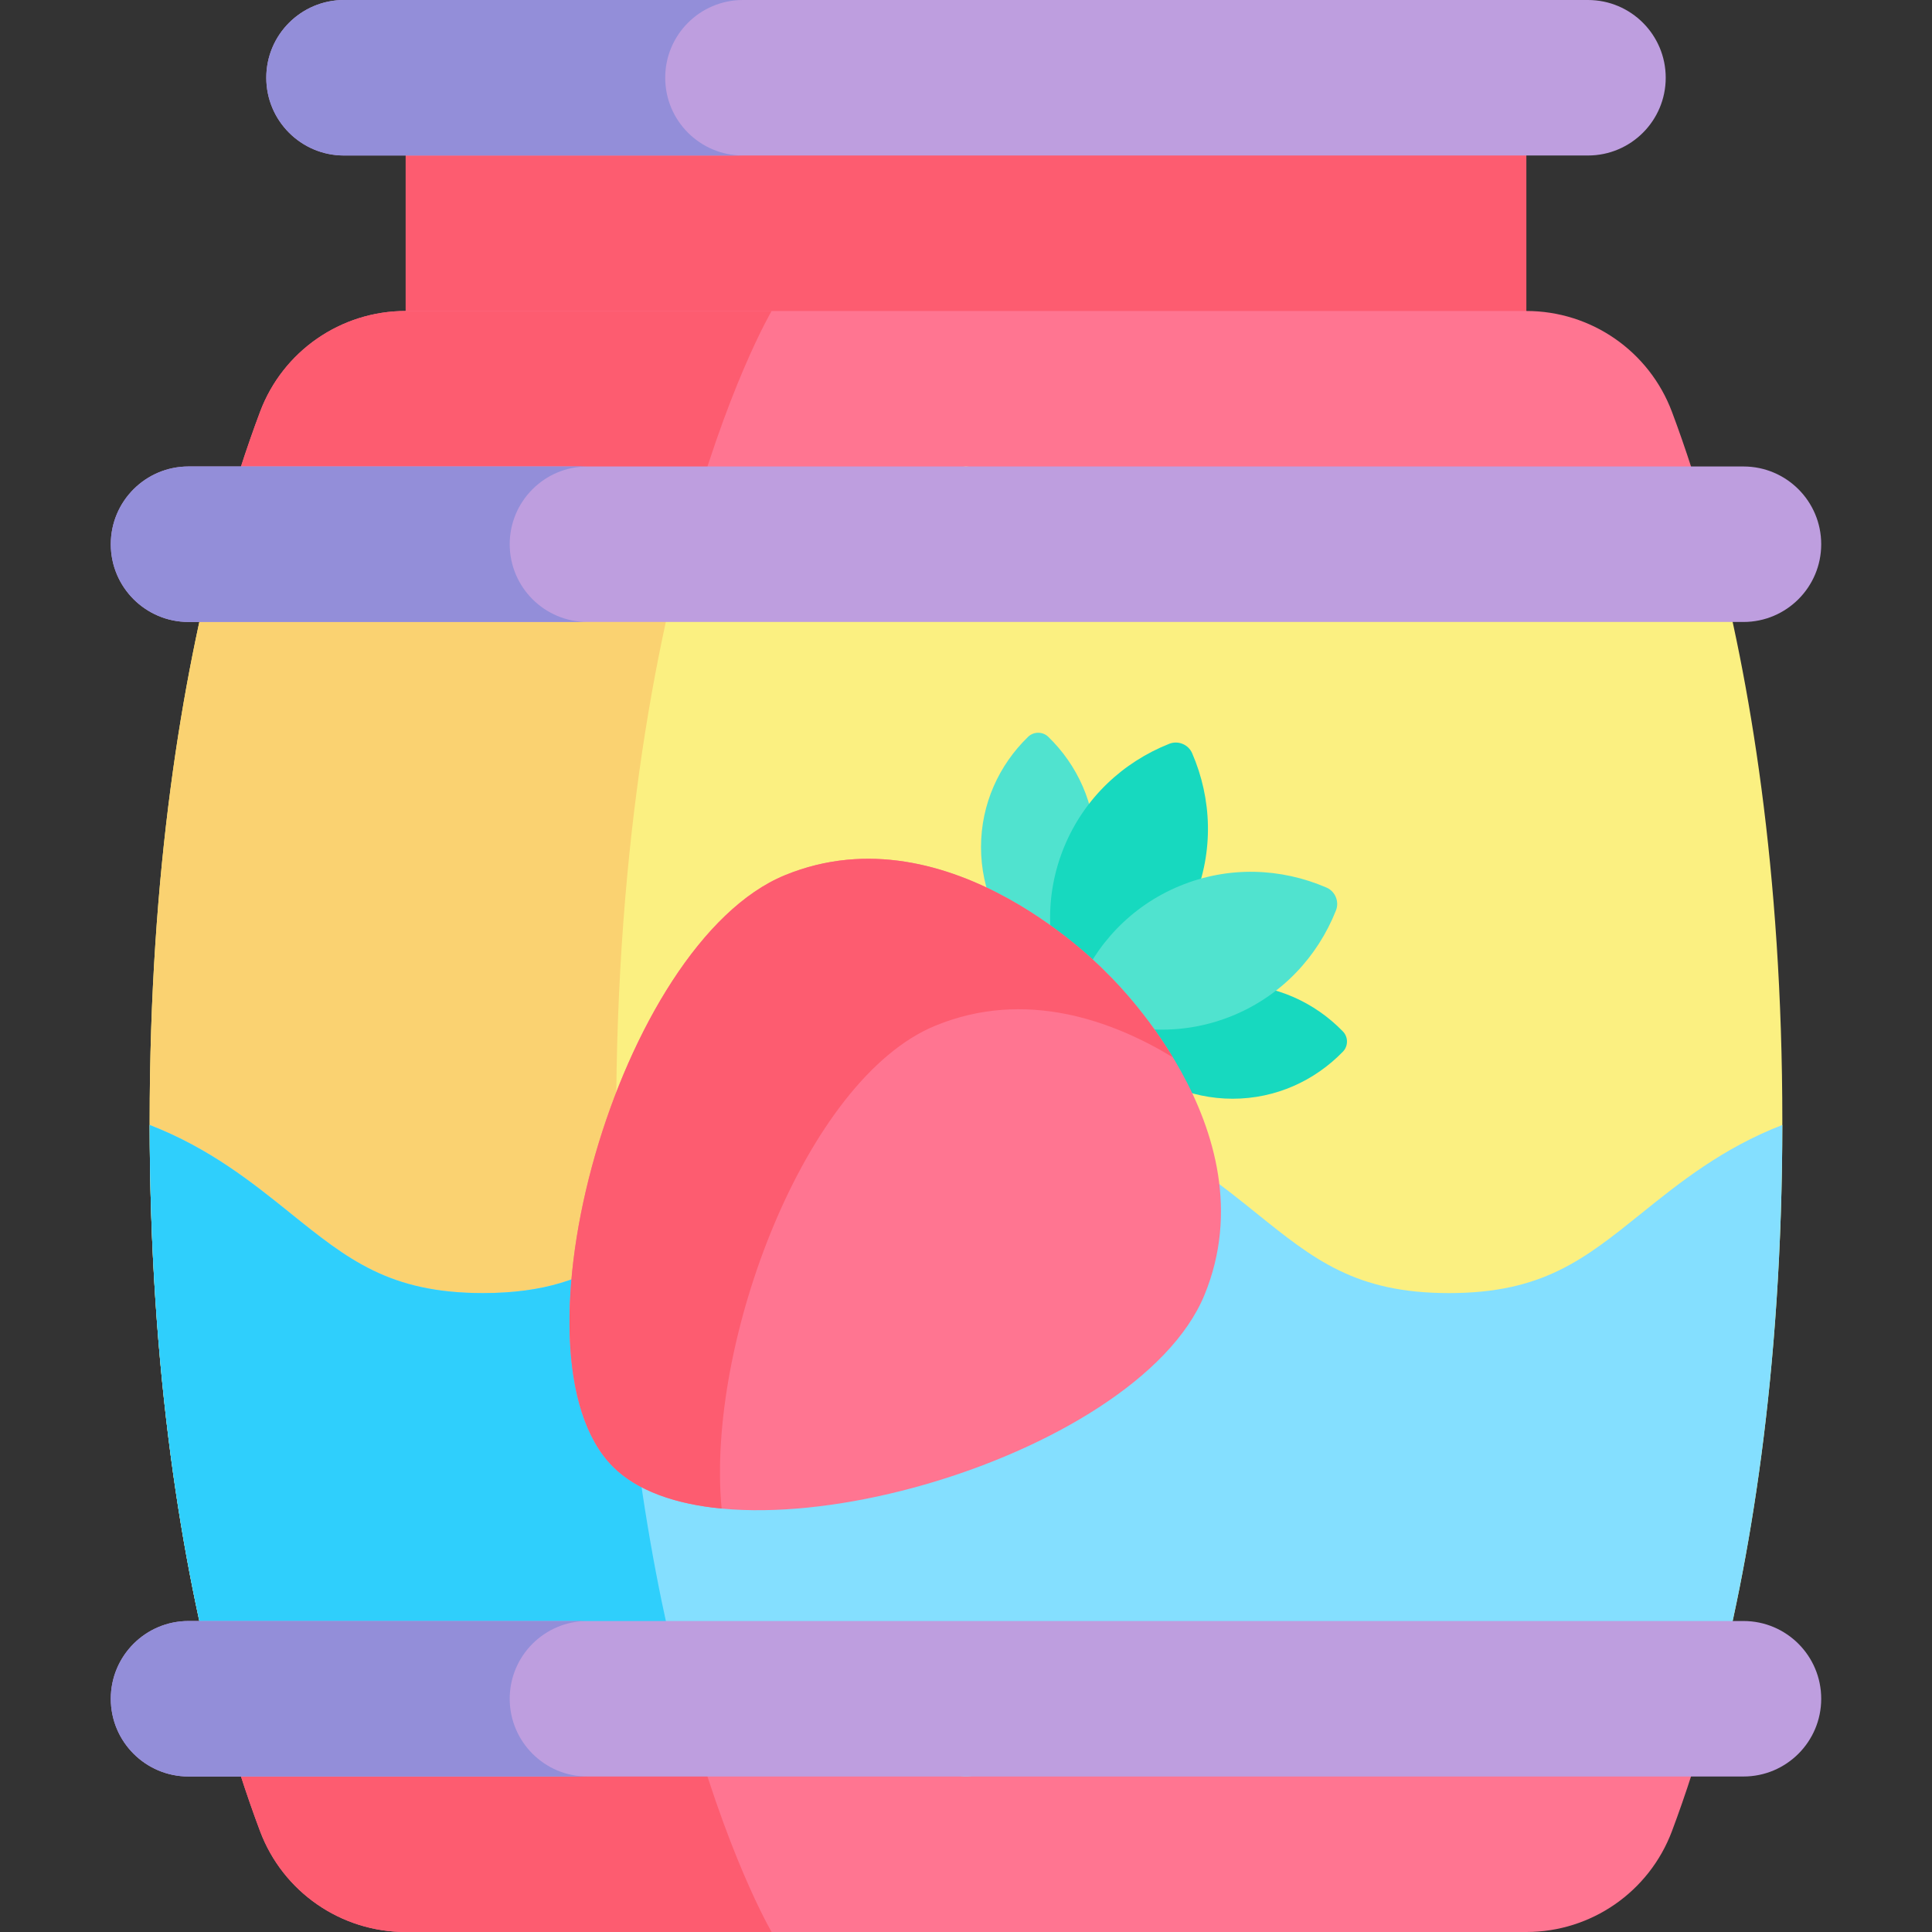 <svg id="Capa_1" enable-background="new 0 0 512 512" height="512" viewBox="0 0 512 512" width="512" xmlns="http://www.w3.org/2000/svg"><rect x="0" y="0" width="512" height="512" fill="#333333" stroke="none"/><g><g><path d="m107.498 20.604h297.005v82.414h-297.005z" fill="#fd5c70"/></g><g><path d="m68.922 485.287c6.039 16.074 21.406 26.713 38.576 26.713h297.005c17.17 0 32.537-10.639 38.576-26.713 3.477-9.254 7.355-20.948 11.122-35.098h-396.401c3.767 14.151 7.645 25.844 11.122 35.098z" fill="#ff7591"/></g><g><path d="m443.078 109.127c-6.039-16.073-21.405-26.713-38.576-26.713h-297.004c-17.17 0-32.537 10.639-38.576 26.713-3.477 9.254-7.355 20.948-11.122 35.098h396.4c-3.767-14.15-7.645-25.844-11.122-35.098z" fill="#ff7591"/></g><g><path d="m454.2 144.225-198.2-20.603-198.2 20.603c-9.417 35.375-18.138 86.161-18.138 152.982 0 66.82 8.721 117.606 18.138 152.982l198.2 20.604 198.2-20.604c9.418-35.376 18.138-86.162 18.138-152.982s-8.721-117.606-18.138-152.982z" fill="#fbf081"/></g><g><path d="m57.8 450.189c3.767 14.15 7.645 25.844 11.122 35.098 6.039 16.074 21.406 26.713 38.576 26.713h96.993s-12.014-20.288-23.068-61.811z" fill="#fd5c70"/></g><g><path d="m163.284 297.207c0-75.668 11.182-130.777 21.896-166.224l-127.38 13.242c-9.417 35.375-18.138 86.161-18.138 152.982 0 66.82 8.721 117.606 18.138 152.982l127.38 13.242c-10.714-35.447-21.896-90.556-21.896-166.224z" fill="#fad271"/></g><g><path d="m57.8 450.189 198.2 20.604 198.2-20.604c9.374-35.211 18.054-85.696 18.134-152.058-15.864 6.137-27.283 15.326-37.253 23.35-15.295 12.309-26.344 21.202-51.085 21.202-24.739 0-35.789-8.893-51.082-21.202-16.778-13.503-37.658-30.307-76.92-30.307-39.26 0-60.14 16.805-76.916 30.307-15.293 12.309-26.342 21.202-51.08 21.202s-35.788-8.893-51.08-21.202c-9.97-8.024-21.388-17.213-37.252-23.35.08 66.362 8.76 116.847 18.134 152.058z" fill="#84dfff"/></g><g><path d="m57.8 450.189 127.38 13.242c-8.96-29.644-18.243-73.051-21.044-130.724-9.527 6.132-19.874 9.977-36.138 9.977-24.738 0-35.788-8.893-51.08-21.202-9.97-8.024-21.388-17.213-37.252-23.35.08 66.361 8.76 116.846 18.134 152.057z" fill="#2fcffc"/></g><g><path d="m204.491 82.414h-96.993c-17.17 0-32.537 10.639-38.576 26.713-3.477 9.254-7.355 20.948-11.122 35.098h123.622c11.055-41.523 23.069-61.811 23.069-61.811z" fill="#fd5c70"/></g><g><path d="m70.567 20.604c0-11.379 9.225-20.604 20.604-20.604h329.658c11.379 0 20.604 9.225 20.604 20.604 0 11.379-9.225 20.604-20.604 20.604h-329.658c-11.379-.001-20.604-9.225-20.604-20.604z" fill="#be9edf"/></g><g><path d="m176.287 20.604c0-11.379 9.225-20.604 20.604-20.604h-105.72c-11.379 0-20.604 9.225-20.604 20.604 0 11.379 9.225 20.604 20.604 20.604h105.72c-11.379-.001-20.604-9.225-20.604-20.604z" fill="#938ed9"/></g><g><g><path d="m29.36 144.225c0-11.379 9.225-20.604 20.604-20.604h412.072c11.379 0 20.604 9.225 20.604 20.604 0 11.379-9.225 20.604-20.604 20.604h-412.072c-11.379 0-20.604-9.225-20.604-20.604z" fill="#be9edf"/></g><g><path d="m135.08 144.225c0-11.379 9.225-20.604 20.604-20.604h-105.72c-11.379 0-20.604 9.225-20.604 20.604 0 11.379 9.225 20.604 20.604 20.604h105.72c-11.38 0-20.604-9.225-20.604-20.604z" fill="#938ed9"/></g></g><g><g><path d="m29.36 450.189c0-11.379 9.225-20.604 20.604-20.604h412.072c11.379 0 20.604 9.225 20.604 20.604 0 11.379-9.225 20.604-20.604 20.604h-412.072c-11.379 0-20.604-9.225-20.604-20.604z" fill="#be9edf"/></g><g><path d="m135.08 450.189c0-11.379 9.225-20.604 20.604-20.604h-105.72c-11.379 0-20.604 9.225-20.604 20.604 0 11.379 9.225 20.604 20.604 20.604h105.72c-11.38 0-20.604-9.225-20.604-20.604z" fill="#938ed9"/></g></g><g><g><path d="m326.66 291.174c-11.423 0-21.76-4.772-29.232-12.482-1.428-1.474-1.428-3.866 0-5.339 7.472-7.71 17.809-12.482 29.232-12.482s21.76 4.772 29.233 12.482c1.428 1.474 1.428 3.866 0 5.339-7.472 7.71-17.81 12.482-29.233 12.482z" fill="#17d9bf"/></g></g><g><g><path d="m259.979 224.493c0 11.423 4.772 21.76 12.482 29.232 1.474 1.428 3.866 1.428 5.339 0 7.71-7.472 12.482-17.809 12.482-29.232s-4.772-21.76-12.482-29.233c-1.474-1.428-3.866-1.428-5.339 0-7.71 7.472-12.482 17.81-12.482 29.233z" fill="#50e3cf"/></g></g><g><g><path d="m282.052 224.344c-5.356 12.931-4.801 26.87.423 38.944.998 2.308 3.706 3.429 6.044 2.504 12.231-4.843 22.48-14.307 27.836-27.238s4.801-26.87-.423-38.944c-.998-2.308-3.706-3.429-6.044-2.504-12.23 4.843-22.48 14.307-27.836 27.238z" fill="#17d9bf"/></g></g><g><path d="m326.809 269.101c-12.931 5.356-26.87 4.801-38.944-.423-2.308-.998-3.429-3.706-2.504-6.044 4.843-12.231 14.307-22.48 27.238-27.836s26.87-4.801 38.944.423c2.308.998 3.429 3.706 2.504 6.044-4.843 12.23-14.307 22.48-27.238 27.836z" fill="#50e3cf"/></g><g><path d="m319.211 343.144c18.073-44.02-25.92-85.283-25.92-85.283s-41.263-43.992-85.283-25.92-74.9 127.412-45.555 156.757 138.685-1.534 156.758-45.554z" fill="#ff7591"/></g><g><path d="m247.882 271.815c23.826-9.782 46.839-1.381 62.944 8.385-8.277-13.65-17.535-22.338-17.535-22.338s-41.263-43.992-85.283-25.92c-44.02 18.073-74.9 127.412-45.555 156.757 6.391 6.391 16.576 9.924 28.785 11.088-4.182-43.854 22.21-113.835 56.644-127.972z" fill="#fd5c70"/></g></g></svg>